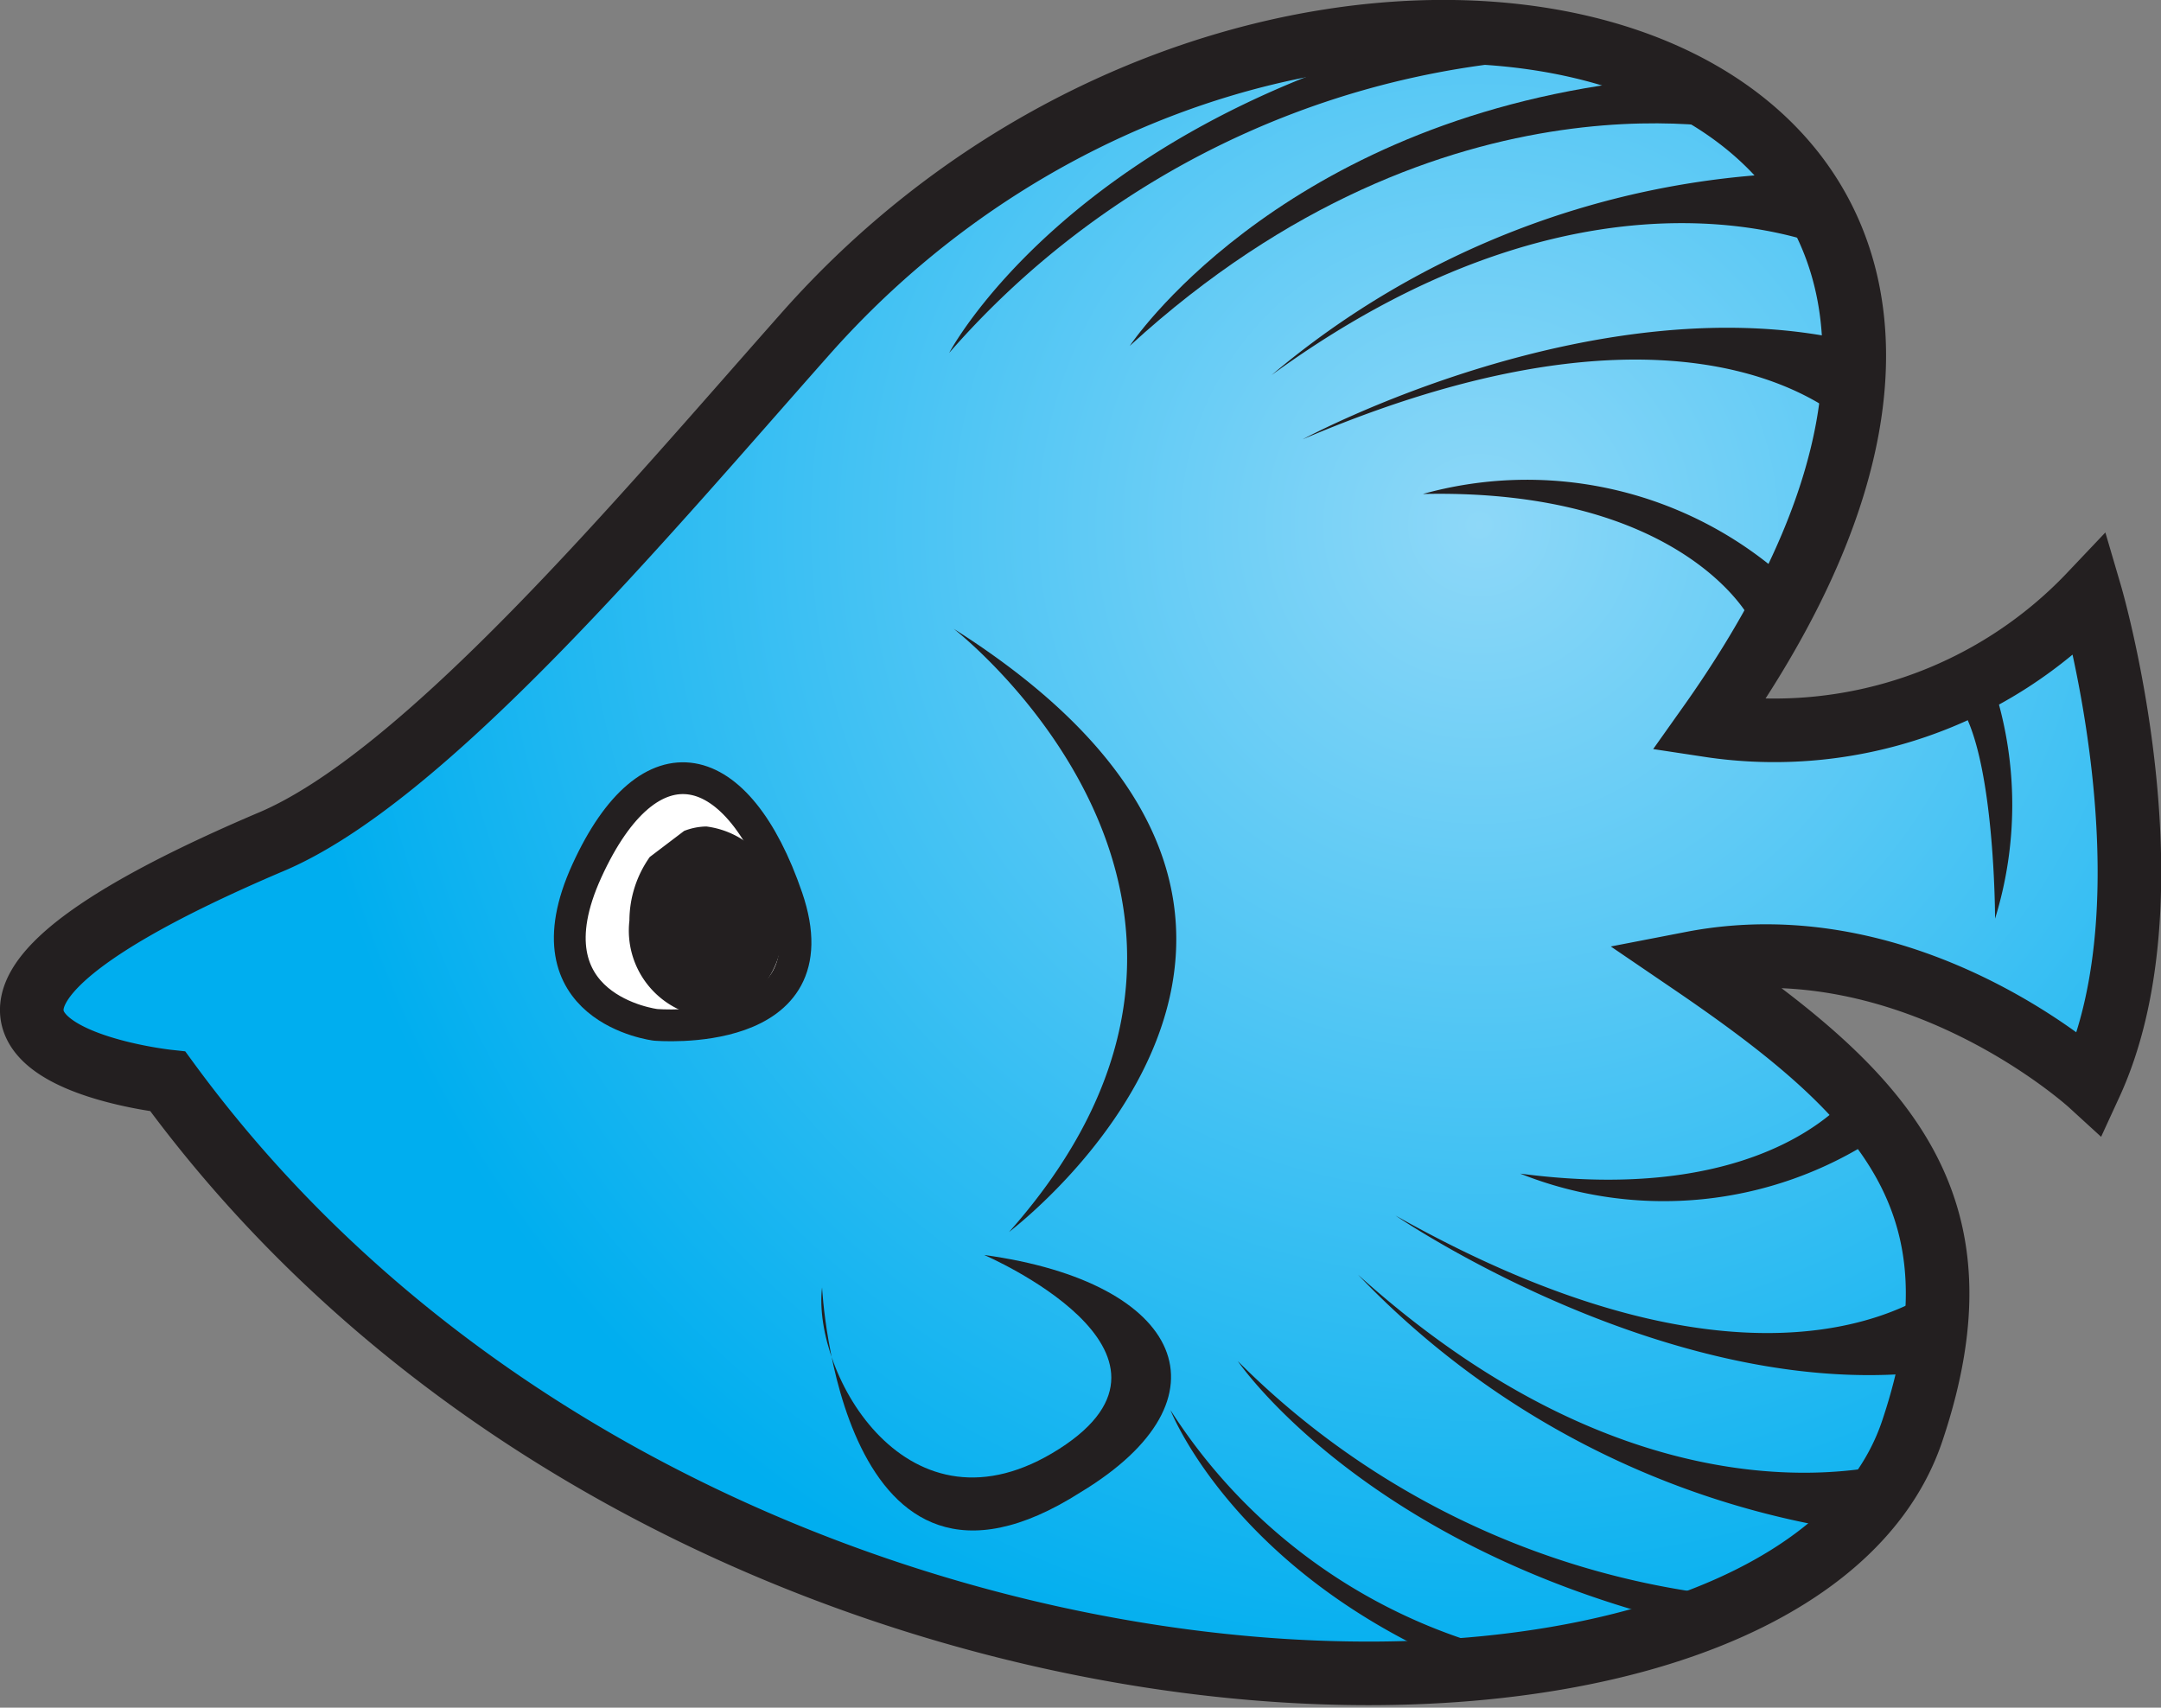 <svg xmlns="http://www.w3.org/2000/svg" viewBox="0 0 33.99 26.86"><rect x="0" y="0" width="33.99" height="26.86" fill="#808080" stroke="none"/><defs><style>.cls-1{fill:#fff}.cls-1,.cls-2,.cls-3,.cls-4{fill-rule:evenodd}.cls-2,.cls-3{stroke:#231f20}.cls-2{stroke-width:1px;fill:url(#GradientFill_73)}.cls-3{fill:none;stroke-linecap:round;stroke-width:.5px}.cls-4{fill:#231f20}</style><radialGradient id="GradientFill_73" cx="23.27" cy="8.26" r="18.79" gradientUnits="userSpaceOnUse"><stop offset="0" stop-color="#8ed8f8"/><stop offset="1" stop-color="#00aeef"/></radialGradient></defs><title>Asset 20</title><g id="Layer_2" data-name="Layer 2"><g id="Layer_1-2" data-name="Layer 1"><path class="cls-1" d="M32.88 17.05c1.38-3 0-7.7 0-7.7a6.85 6.85 0 0 1-6 2.06C34.79.26 20.23-3.31 12.66 5.26c-2.56 2.89-6 7-8.44 8-7.32 3.13-1.58 3.75-1.58 3.75 8.1 11.07 25.47 11.42 27.44 5.49 1.2-3.58-.43-5.28-3.47-7.35 3.46-.67 6.27 1.9 6.27 1.9z"/><path class="cls-2" d="M32.88 17.05c1.38-3 0-7.7 0-7.7a6.85 6.85 0 0 1-6 2.06C34.79.26 20.23-3.31 12.66 5.26c-2.56 2.89-6 7-8.44 8-7.32 3.13-1.58 3.75-1.58 3.75 8.1 11.07 25.47 11.42 27.44 5.49 1.2-3.58-.43-5.28-3.47-7.35 3.46-.67 6.27 1.9 6.27 1.9z"/><path class="cls-1" d="M10.31 16.12s-2.07-.25-1.08-2.42 2.38-1.83 3.15.42-2.07 2-2.07 2z"/><path class="cls-3" d="M10.31 16.12s-2.07-.25-1.08-2.42 2.38-1.83 3.15.42-2.07 2-2.07 2z"/><path class="cls-4" d="M10.22 13.48a1.74 1.74 0 0 0-.32 1A1.37 1.37 0 0 0 11.11 16a1.37 1.37 0 0 0 1.19-1.49A1.37 1.37 0 0 0 11.11 13a1 1 0 0 0-.35.07zM25.09.9a13.58 13.58 0 0 0-10.16 4.65s1.83-3.49 7.64-5z"/><path class="cls-4" d="M27.59 2.09S22.77.86 17.77 5.44c0 0 2.24-3.38 7.66-4.13z"/><path class="cls-4" d="M29 4s-3.73-1.94-9 1.9a13.5 13.5 0 0 1 8.28-3.18zm.25 2.84s-2.25-2.71-8.76.07c0 0 4.66-2.52 8.72-1.52zm-6.87.93a6.11 6.11 0 0 1 5.51 1.16l-.38.78s-1.07-2.03-5.13-1.94zm2.42 18.41a8.8 8.8 0 0 1-6.39-4s1 2.58 4.69 4.08zm3.53-1a12.84 12.84 0 0 1-8.86-3.77s1.9 2.81 6.83 4.08zm1.82-2.27s-3.93 1.52-8.79-2.86a13.5 13.5 0 0 0 7.89 4.05zm.5-2.79s-2.56 2.46-8.7-1c0 0 4.37 3 8.51 2.44zm-6.74-1.66a6.1 6.1 0 0 0 5.61-.57l-.3-.81S28 19 23.91 18.46zm7.47-7.59a6.06 6.06 0 0 1 0 3.58s0-2.61-.58-3.39zM15 9.89s5.51 4.26.87 9.49c-.01 0 6.47-4.84-.87-9.49z"/><path class="cls-4" d="M15.48 19.74s3.56 1.53 1.18 3.05-3.89-1.19-3.73-2.54c0 0 .28 5.64 4.07 3.22 2.43-1.47 1.62-3.3-1.52-3.73z"/></g></g></svg>